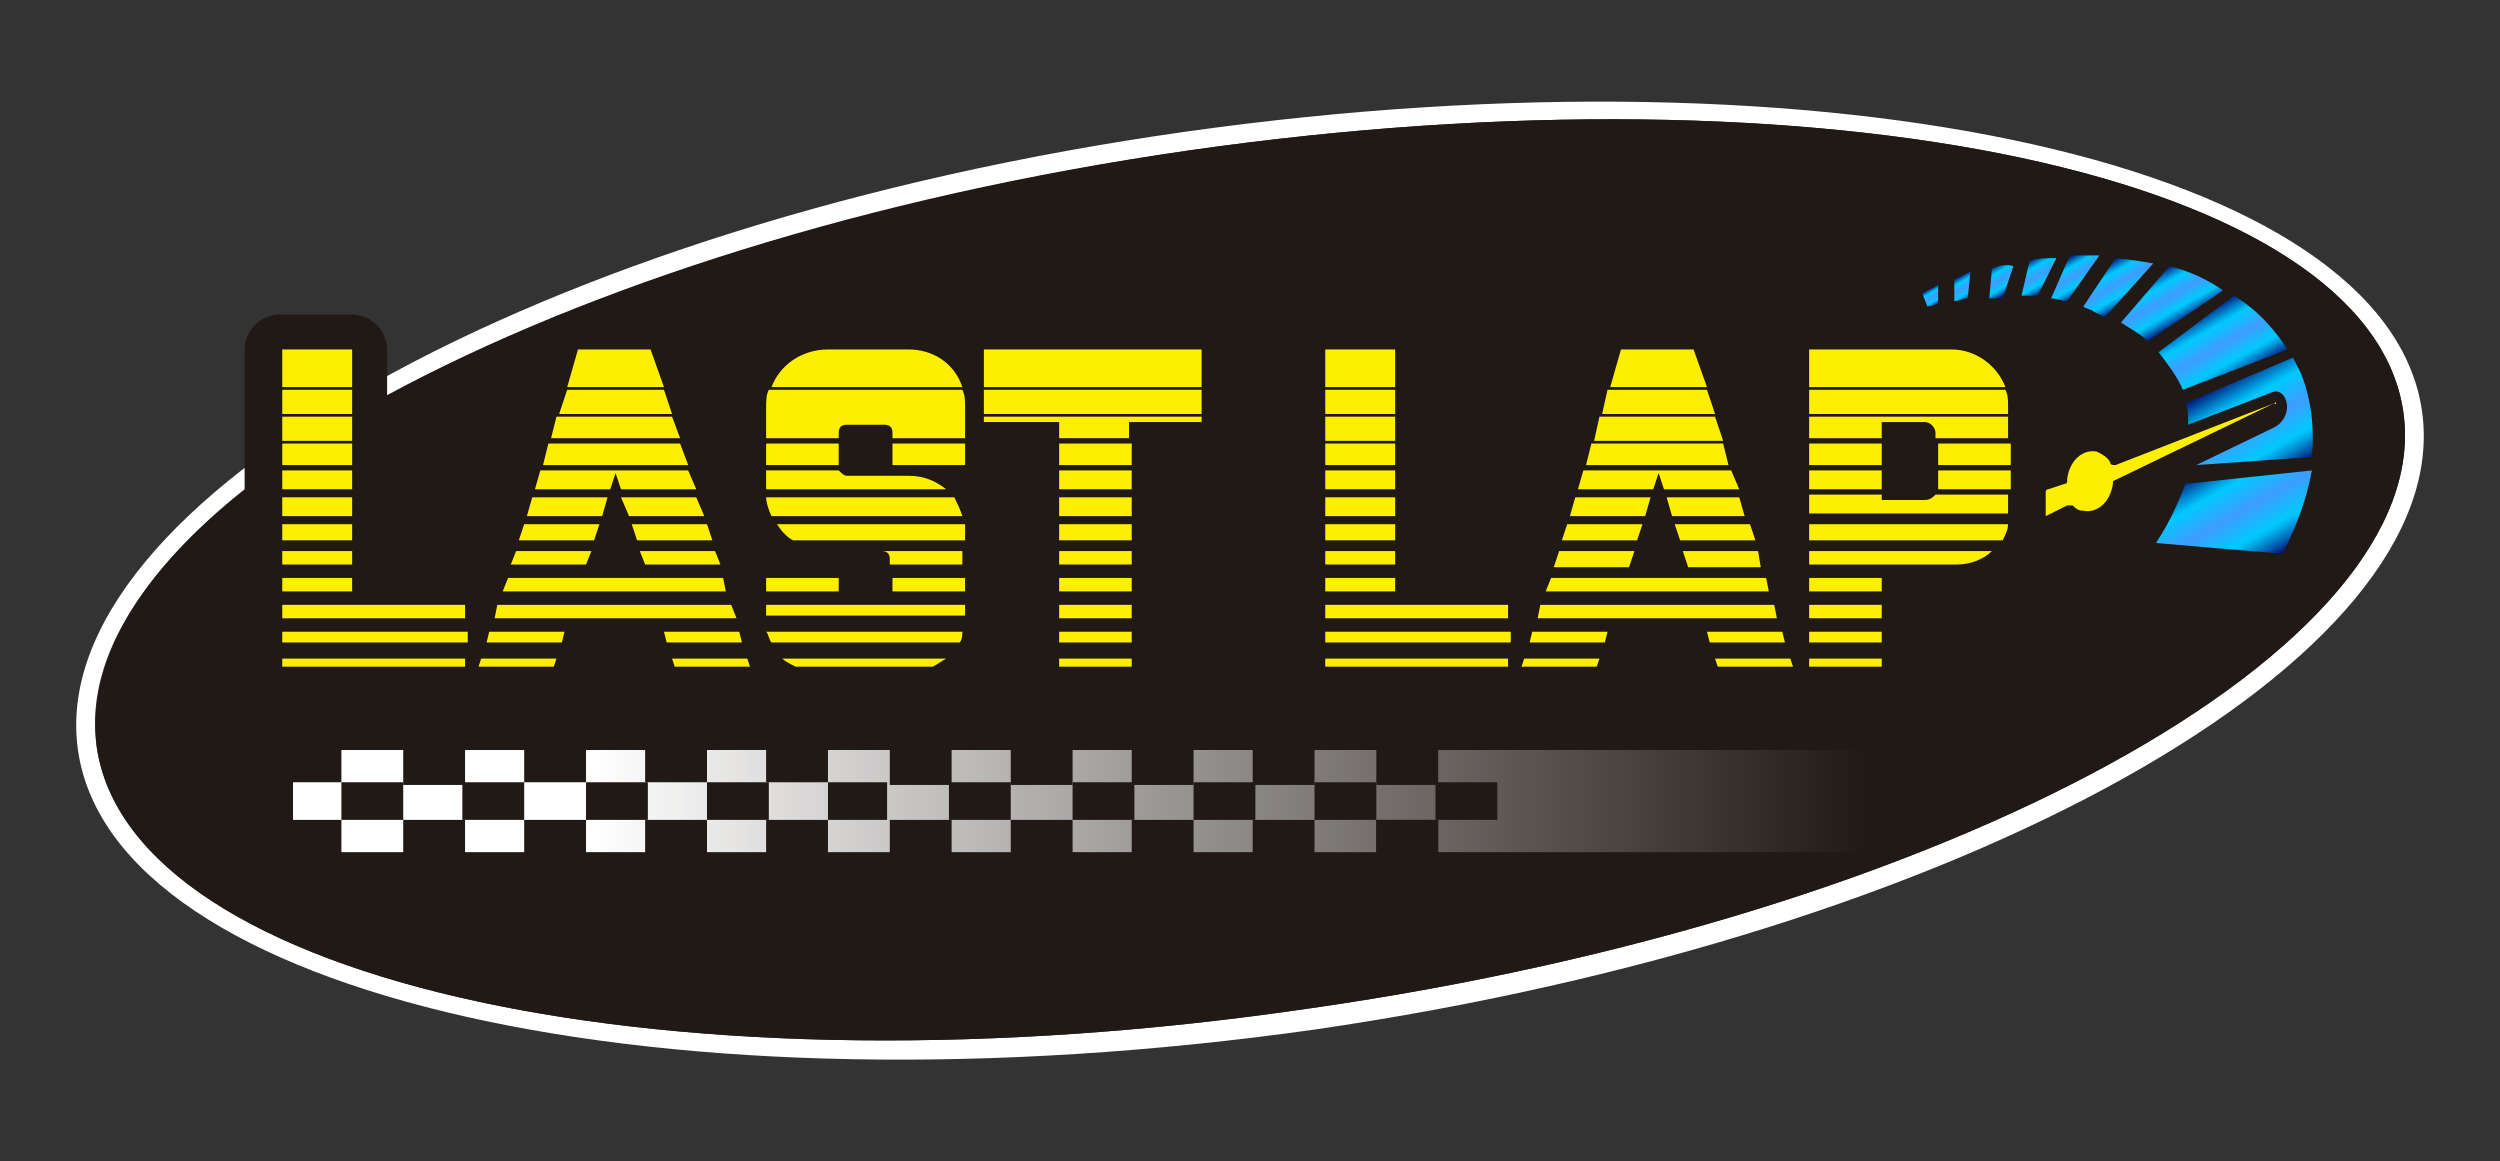 <?xml version="1.0" encoding="utf-8"?>
<!-- Generator: Adobe Illustrator 24.0.2, SVG Export Plug-In . SVG Version: 6.00 Build 0)  -->
<svg version="1.1" id="Capa_5" xmlns="http://www.w3.org/2000/svg" xmlns:xlink="http://www.w3.org/1999/xlink" x="0px" y="0px"
	 viewBox="0 0 93 43.2" style="enable-background:new 0 0 93 43.2;" xml:space="preserve">
<rect x="0" y="0" width="93" height="43.2" fill="#333333" stroke="none"/>
<style type="text/css">
	.st0{fill:#FFFFFF;}
	.st1{fill:#211915;}
	.st2{fill:#FEEE00;}
	.st3{fill:url(#SVGID_1_);}
	.st4{fill:url(#SVGID_2_);}
	.st5{fill:url(#SVGID_3_);}
	.st6{fill:url(#SVGID_4_);}
	.st7{fill:url(#SVGID_5_);}
	.st8{fill:url(#SVGID_6_);}
	.st9{fill:url(#SVGID_7_);}
	.st10{fill:url(#SVGID_8_);}
	.st11{fill:url(#SVGID_9_);}
	.st12{fill:url(#SVGID_10_);}
	.st13{fill:url(#SVGID_11_);}
</style>
<g>
	<path class="st0" d="M90.1,15.3c-1.3-9.2-21.9-13.8-46-10.4S1.6,18.7,2.9,27.9c1.3,9.2,21.9,13.8,46,10.4
		C73,34.8,91.4,24.5,90.1,15.3z M48.8,37.5C25.1,41,4.9,36.6,3.6,27.8S20.5,9.1,44.2,5.6c23.7-3.4,43.9,0.9,45.2,9.7
		S72.5,34.1,48.8,37.5z"/>
	<path class="st1" d="M89.4,15.3C88.1,6.5,67.9,2.2,44.2,5.6c-11.9,1.7-22.4,5.1-29.8,9.1V13c0-0.7-0.6-1.3-1.3-1.3h-2.7
		c-0.7,0-1.3,0.6-1.3,1.3v5.2c-3.9,3.1-5.9,6.4-5.5,9.6c1.3,8.8,21.5,13.2,45.2,9.7C72.5,34.1,90.7,24.1,89.4,15.3z"/>
	<g>
		<rect x="10.5" y="21.5" class="st2" width="2.6" height="0.5"/>
		<rect x="10.5" y="19.5" class="st2" width="2.6" height="0.6"/>
		<rect x="10.5" y="18.5" class="st2" width="2.6" height="0.7"/>
		<rect x="10.5" y="20.5" class="st2" width="2.6" height="0.5"/>
		<rect x="10.5" y="17.5" class="st2" width="2.6" height="0.7"/>
		<polygon class="st2" points="17.3,22.5 13.1,22.5 10.5,22.5 10.5,23 17.3,23 		"/>
		<polygon class="st2" points="13.1,24.8 17.3,24.8 17.3,24.5 10.5,24.5 10.5,24.8 		"/>
		<rect x="10.5" y="13" class="st2" width="2.6" height="1.4"/>
		<rect x="10.5" y="16.5" class="st2" width="2.6" height="0.8"/>
		<rect x="10.5" y="14.5" class="st2" width="2.6" height="0.9"/>
		<rect x="10.5" y="23.5" class="st2" width="6.9" height="0.4"/>
		<rect x="10.5" y="15.5" class="st2" width="2.6" height="0.9"/>
	</g>
	<g>
		<polygon class="st2" points="23.7,20.1 26.5,20.1 26.3,19.5 23.5,19.5 		"/>
		<polygon class="st2" points="22.6,18.5 19.8,18.5 19.6,19.2 22.4,19.2 		"/>
		<polygon class="st2" points="23.4,19.2 26.2,19.2 25.9,18.5 23.1,18.5 		"/>
		<polygon class="st2" points="19.2,20.5 19,21 21.8,21 22,20.5 		"/>
		<polygon class="st2" points="22.3,19.5 19.5,19.5 19.3,20.1 22.1,20.1 		"/>
		<polygon class="st2" points="22.9,17.6 23.1,18.2 25.9,18.2 25.6,17.5 20.1,17.5 19.9,18.2 22.7,18.2 		"/>
		<polygon class="st2" points="25.1,24.8 27.9,24.8 27.8,24.5 25,24.5 		"/>
		<polygon class="st2" points="24.8,23.9 27.6,23.9 27.5,23.5 24.7,23.5 		"/>
		<polygon class="st2" points="24.7,14.4 24.2,13 21.5,13 21.1,14.4 		"/>
		<polygon class="st2" points="26.9,21.5 18.9,21.5 18.7,22 27,22 		"/>
		<polygon class="st2" points="20.5,16.3 25.3,16.3 25,15.5 20.7,15.5 		"/>
		<polygon class="st2" points="21.1,14.5 20.8,15.4 25,15.4 24.7,14.5 		"/>
		<polygon class="st2" points="20.2,17.3 25.6,17.3 25.3,16.5 20.4,16.5 		"/>
		<polygon class="st2" points="20.6,24.8 20.7,24.5 17.9,24.5 17.8,24.8 		"/>
		<polygon class="st2" points="21,23.5 18.2,23.5 18.1,23.9 20.9,23.9 		"/>
		<polygon class="st2" points="18.5,22.5 18.4,23 27.4,23 27.2,22.5 		"/>
		<polygon class="st2" points="23.8,20.5 24,21 26.8,21 26.6,20.5 		"/>
	</g>
	<g>
		<path class="st2" d="M35.5,18.5h-7c0,0.2,0.1,0.5,0.2,0.7h7.1C35.7,18.9,35.6,18.7,35.5,18.5z"/>
		<path class="st2" d="M33.8,17.7h-2.3c-0.1,0-0.2-0.1-0.3-0.2h-2.7v0.7h6.7C34.8,17.9,34.4,17.7,33.8,17.7z"/>
		<rect x="33.2" y="21.5" class="st2" width="2.7" height="0.5"/>
		<path class="st2" d="M35.9,20v-0.3c0-0.1,0-0.2,0-0.2h-7c0.2,0.3,0.4,0.5,0.6,0.6h6.4V20z"/>
		<path class="st2" d="M28.7,23.9h7c0.1-0.1,0.1-0.3,0.1-0.4h-7.3C28.6,23.6,28.6,23.8,28.7,23.9z"/>
		<path class="st2" d="M35.8,14.4c-0.3-0.9-1.1-1.4-2-1.4h-0.3h-0.2h-2.5c-1,0-1.8,0.6-2.1,1.4H35.8z"/>
		<path class="st2" d="M28.5,15.2v0.2v0h7.4v-0.3c0-0.2,0-0.4-0.1-0.6h-7.2C28.5,14.7,28.5,14.9,28.5,15.2z"/>
		<path class="st2" d="M28.5,15.8v0.5h2.7v-0.2c0-0.2,0.1-0.3,0.3-0.3h1.4c0.2,0,0.3,0.1,0.3,0.3v0.2h2.7v-0.9h-7.4L28.5,15.8
			L28.5,15.8z"/>
		<rect x="28.5" y="16.5" class="st2" width="2.7" height="0.8"/>
		<path class="st2" d="M29.1,24.5c0.1,0.1,0.3,0.2,0.5,0.3h5.1c0.2-0.1,0.3-0.2,0.5-0.3H29.1z"/>
		<rect x="28.5" y="21.5" class="st2" width="2.7" height="0.5"/>
		<rect x="33.2" y="16.5" class="st2" width="2.7" height="0.8"/>
		<path class="st2" d="M35.9,20.5h-5.5c0.1,0,0.2,0,0.2,0v0h0.1h0.4h1.7c0.2,0,0.3,0.1,0.3,0.3V21h2.7V20.5L35.9,20.5z"/>
		<polygon class="st2" points="33.2,22.5 31.2,22.5 28.5,22.5 28.5,22.9 35.9,22.9 35.9,22.5 		"/>
	</g>
	<g>
		<rect x="39.4" y="18.5" class="st2" width="2.7" height="0.7"/>
		<rect x="39.4" y="19.5" class="st2" width="2.7" height="0.6"/>
		<rect x="36.6" y="13" class="st2" width="8.1" height="1.4"/>
		<rect x="39.4" y="17.5" class="st2" width="2.7" height="0.7"/>
		<rect x="39.4" y="21.5" class="st2" width="2.7" height="0.5"/>
		<rect x="39.4" y="23.5" class="st2" width="2.7" height="0.4"/>
		<polygon class="st2" points="36.6,15.7 39.4,15.7 39.4,16.3 42,16.3 42,15.7 44.7,15.7 44.7,15.5 36.6,15.5 		"/>
		<rect x="36.6" y="14.5" class="st2" width="8.1" height="0.9"/>
		<rect x="39.4" y="22.5" class="st2" width="2.7" height="0.5"/>
		<rect x="39.4" y="24.5" class="st2" width="2.7" height="0.3"/>
		<rect x="39.4" y="20.5" class="st2" width="2.7" height="0.5"/>
		<rect x="39.4" y="16.5" class="st2" width="2.7" height="0.8"/>
	</g>
	<g>
		<path class="st2" d="M72.1,18.2C72.1,18.2,72.1,18.2,72.1,18.2l2.7,0v-0.7h-2.7V18.2z"/>
		<rect x="67.3" y="17.5" class="st2" width="2.7" height="0.7"/>
		<path class="st2" d="M74.7,19.5h-7.4v0.6h7.2C74.6,19.9,74.7,19.7,74.7,19.5z"/>
		<path class="st2" d="M74.7,19.1v-0.7H72c-0.1,0.1-0.2,0.2-0.4,0.2H70v-0.2h-2.7v0.7L74.7,19.1C74.7,19.2,74.7,19.2,74.7,19.1z"/>
		<path class="st2" d="M74.6,14.4c-0.3-0.8-1.1-1.4-2-1.4H70h-0.9h-1.8v1.4H74.6z"/>
		<rect x="67.3" y="23.5" class="st2" width="2.7" height="0.4"/>
		<path class="st2" d="M67.3,15.4h7.4v-0.3c0-0.2,0-0.4-0.1-0.6h-7.3V15.4z"/>
		<rect x="67.3" y="16.5" class="st2" width="2.7" height="0.8"/>
		<rect x="67.3" y="24.5" class="st2" width="2.7" height="0.3"/>
		<rect x="72.1" y="16.5" class="st2" width="2.7" height="0.8"/>
		<path class="st2" d="M67.3,16.3H70v-0.6h1.6c0.2,0,0.4,0.2,0.4,0.4v0.2h2.7v-0.6v-0.2v0h-7.4L67.3,16.3L67.3,16.3z"/>
		<path class="st2" d="M67.3,20.5V21h5.5c0.5,0,1-0.2,1.3-0.5H67.3z"/>
		<rect x="67.3" y="22.5" class="st2" width="2.7" height="0.5"/>
		<rect x="67.3" y="21.5" class="st2" width="2.7" height="0.5"/>
	</g>
	<g>
		<polygon class="st2" points="62.5,20.1 65.3,20.1 65.1,19.5 62.3,19.5 		"/>
		<polygon class="st2" points="61.4,18.5 58.6,18.5 58.4,19.2 61.2,19.2 		"/>
		<polygon class="st2" points="62.2,19.2 64.9,19.2 64.7,18.5 62,18.5 		"/>
		<polygon class="st2" points="58,20.5 57.8,21.1 60.6,21.1 60.8,20.5 		"/>
		<polygon class="st2" points="61.1,19.5 58.3,19.5 58.1,20.1 60.9,20.1 		"/>
		<polygon class="st2" points="61.7,17.6 61.9,18.2 64.7,18.2 64.4,17.5 58.9,17.5 58.7,18.2 61.5,18.2 		"/>
		<polygon class="st2" points="63.9,24.8 66.7,24.8 66.6,24.5 63.8,24.5 		"/>
		<polygon class="st2" points="63.6,23.9 66.4,23.9 66.3,23.5 63.5,23.5 		"/>
		<polygon class="st2" points="63.5,14.4 63,13 60.3,13 59.9,14.4 		"/>
		<polygon class="st2" points="65.7,21.5 57.7,21.5 57.5,22 65.8,22 		"/>
		<polygon class="st2" points="59.3,16.4 64.1,16.4 63.8,15.5 59.5,15.5 		"/>
		<polygon class="st2" points="59.8,14.5 59.6,15.4 63.8,15.4 63.5,14.5 		"/>
		<polygon class="st2" points="59,17.3 64.3,17.3 64.1,16.5 59.2,16.5 		"/>
		<polygon class="st2" points="59.4,24.8 59.5,24.5 56.7,24.5 56.6,24.8 		"/>
		<polygon class="st2" points="59.8,23.5 57,23.5 56.9,23.9 59.7,23.9 		"/>
		<polygon class="st2" points="57.3,22.5 57.2,23 66.1,23 66,22.5 		"/>
		<polygon class="st2" points="62.6,20.5 62.8,21.1 65.5,21.1 65.4,20.5 		"/>
	</g>
	<g>
		<rect x="49.3" y="21.5" class="st2" width="2.6" height="0.5"/>
		<rect x="49.3" y="19.5" class="st2" width="2.6" height="0.6"/>
		<rect x="49.3" y="18.5" class="st2" width="2.6" height="0.7"/>
		<rect x="49.3" y="20.5" class="st2" width="2.6" height="0.5"/>
		<rect x="49.3" y="17.5" class="st2" width="2.6" height="0.7"/>
		<polygon class="st2" points="56.1,22.5 51.9,22.5 49.3,22.5 49.3,23 56.1,23 		"/>
		<polygon class="st2" points="51.9,24.8 56.1,24.8 56.1,24.5 49.3,24.5 49.3,24.8 		"/>
		<rect x="49.3" y="13" class="st2" width="2.6" height="1.4"/>
		<rect x="49.3" y="16.5" class="st2" width="2.6" height="0.8"/>
		<rect x="49.3" y="14.5" class="st2" width="2.6" height="0.9"/>
		<rect x="49.3" y="23.5" class="st2" width="6.9" height="0.4"/>
		<rect x="49.3" y="15.5" class="st2" width="2.6" height="0.9"/>
	</g>
	
		<linearGradient id="SVGID_1_" gradientUnits="userSpaceOnUse" x1="10.88" y1="16.155" x2="73.08" y2="16.155" gradientTransform="matrix(1 0 0 -1 0 46)">
		<stop  offset="0.179" style="stop-color:#FFFFFF"/>
		<stop  offset="0.941" style="stop-color:#FAFAFA;stop-opacity:0"/>
	</linearGradient>
	<rect x="10.9" y="27.9" class="st3" width="62.2" height="3.8"/>
	<rect x="10.8" y="27.2" class="st1" width="1.9" height="1.9"/>
	<rect x="15" y="26.9" class="st1" width="2.3" height="2.3"/>
	<rect x="19.5" y="27.2" class="st1" width="2.3" height="1.9"/>
	<rect x="24" y="27.2" class="st1" width="2.3" height="1.9"/>
	<rect x="28.5" y="27.2" class="st1" width="2.3" height="1.9"/>
	<rect x="33.1" y="26.9" class="st1" width="2.3" height="2.3"/>
	<rect x="37.6" y="26.9" class="st1" width="2.3" height="2.3"/>
	<rect x="42.1" y="26.9" class="st1" width="2.3" height="2.3"/>
	<rect x="46.6" y="26.9" class="st1" width="2.3" height="2.3"/>
	<rect x="51.2" y="26.9" class="st1" width="2.3" height="2.3"/>
	<rect x="53.4" y="29.1" class="st1" width="2.3" height="1.4"/>
	<rect x="51.2" y="30.5" class="st1" width="2.3" height="1.2"/>
	<rect x="48.9" y="29.1" class="st1" width="2.3" height="1.4"/>
	<rect x="44.4" y="29.1" class="st1" width="2.3" height="1.4"/>
	<rect x="39.9" y="29.1" class="st1" width="2.3" height="1.4"/>
	<rect x="35.3" y="29.1" class="st1" width="2.3" height="1.4"/>
	<rect x="30.8" y="29.1" class="st1" width="2.2" height="1.4"/>
	<rect x="26.3" y="29.1" class="st1" width="2.3" height="1.4"/>
	<rect x="21.8" y="29.1" class="st1" width="2.3" height="1.4"/>
	<rect x="17.2" y="29.1" class="st1" width="2.3" height="1.4"/>
	<rect x="12.7" y="29.1" class="st1" width="2.3" height="1.4"/>
	<rect x="10.8" y="30.5" class="st1" width="1.9" height="1.9"/>
	<rect x="15" y="30.5" class="st1" width="2.3" height="2.3"/>
	<rect x="19.5" y="30.5" class="st1" width="2.3" height="2.3"/>
	<rect x="24" y="30.5" class="st1" width="2.3" height="2.2"/>
	<rect x="28.5" y="30.5" class="st1" width="2.3" height="2"/>
	<rect x="33.1" y="30.5" class="st1" width="2.3" height="2"/>
	<rect x="37.6" y="30.5" class="st1" width="2.3" height="2"/>
	<rect x="42.1" y="30.5" class="st1" width="2.3" height="2.3"/>
	<rect x="46.6" y="30.5" class="st1" width="2.3" height="2"/>
	<rect x="51.2" y="30.5" class="st1" width="2.3" height="2.3"/>
	<path class="st2" d="M84.6,15l-5.9,2.3c-0.1,0-0.2,0-0.2-0.1c-0.1-0.2-0.3-0.3-0.5-0.4c-0.5-0.1-1,0.3-1.1,1c0,0,0,0.1,0,0.1
		c0,0,0,0.1-0.1,0.1l-0.6,0.2c-0.1,0-0.1,0.1-0.1,0.1v0.9l0.8-0.4c0.1,0,0.2,0,0.2,0c0.1,0.1,0.2,0.2,0.4,0.2c0.5,0.1,1-0.3,1.1-1
		c0,0,0-0.1,0-0.1l6-2.9C84.7,15.1,84.7,14.9,84.6,15z"/>
	<g>
		
			<linearGradient id="SVGID_2_" gradientUnits="userSpaceOnUse" x1="73.254" y1="34.891" x2="72.803" y2="35.672" gradientTransform="matrix(1 0 0 -1 0 46)">
			<stop  offset="0" style="stop-color:#001C7C"/>
			<stop  offset="7.330000e-02" style="stop-color:#0057A9"/>
			<stop  offset="0.157" style="stop-color:#0094D7"/>
			<stop  offset="0.218" style="stop-color:#00BAF4"/>
			<stop  offset="0.25" style="stop-color:#00C9FF"/>
			<stop  offset="0.5" style="stop-color:#3F9CFF"/>
			<stop  offset="0.74" style="stop-color:#03C7FF"/>
			<stop  offset="0.75" style="stop-color:#00C9FF"/>
			<stop  offset="0.788" style="stop-color:#00B5F0"/>
			<stop  offset="0.866" style="stop-color:#0081C9"/>
			<stop  offset="0.976" style="stop-color:#002F8A"/>
			<stop  offset="1" style="stop-color:#001C7C"/>
		</linearGradient>
		<path class="st4" d="M72.7,10.4v0.8c0.2,0,0.3-0.1,0.5-0.1l0.1-1C73.1,10.2,72.9,10.3,72.7,10.4z"/>
		
			<linearGradient id="SVGID_3_" gradientUnits="userSpaceOnUse" x1="74.695" y1="35.1" x2="74.128" y2="36.082" gradientTransform="matrix(1 0 0 -1 0 46)">
			<stop  offset="0" style="stop-color:#001C7C"/>
			<stop  offset="7.330000e-02" style="stop-color:#0057A9"/>
			<stop  offset="0.157" style="stop-color:#0094D7"/>
			<stop  offset="0.218" style="stop-color:#00BAF4"/>
			<stop  offset="0.25" style="stop-color:#00C9FF"/>
			<stop  offset="0.5" style="stop-color:#3F9CFF"/>
			<stop  offset="0.74" style="stop-color:#03C7FF"/>
			<stop  offset="0.75" style="stop-color:#00C9FF"/>
			<stop  offset="0.788" style="stop-color:#00B5F0"/>
			<stop  offset="0.866" style="stop-color:#0081C9"/>
			<stop  offset="0.976" style="stop-color:#002F8A"/>
			<stop  offset="1" style="stop-color:#001C7C"/>
		</linearGradient>
		<path class="st5" d="M74.1,10L74,11.1c0.2,0,0.4,0,0.5,0l0.4-1.2C74.6,9.8,74.3,9.9,74.1,10z"/>
		
			<linearGradient id="SVGID_4_" gradientUnits="userSpaceOnUse" x1="71.967" y1="34.623" x2="71.645" y2="35.181" gradientTransform="matrix(1 0 0 -1 0 46)">
			<stop  offset="0" style="stop-color:#001C7C"/>
			<stop  offset="7.330000e-02" style="stop-color:#0057A9"/>
			<stop  offset="0.157" style="stop-color:#0094D7"/>
			<stop  offset="0.218" style="stop-color:#00BAF4"/>
			<stop  offset="0.25" style="stop-color:#00C9FF"/>
			<stop  offset="0.5" style="stop-color:#3F9CFF"/>
			<stop  offset="0.74" style="stop-color:#03C7FF"/>
			<stop  offset="0.75" style="stop-color:#00C9FF"/>
			<stop  offset="0.788" style="stop-color:#00B5F0"/>
			<stop  offset="0.866" style="stop-color:#0081C9"/>
			<stop  offset="0.976" style="stop-color:#002F8A"/>
			<stop  offset="1" style="stop-color:#001C7C"/>
		</linearGradient>
		<path class="st6" d="M71.5,10.9l0.2,0.5c0,0,0.1,0,0.4-0.1v-0.7C71.8,10.8,71.6,10.8,71.5,10.9z"/>
		
			<linearGradient id="SVGID_5_" gradientUnits="userSpaceOnUse" x1="76.101" y1="35.194" x2="75.467" y2="36.292" gradientTransform="matrix(1 0 0 -1 0 46)">
			<stop  offset="0" style="stop-color:#001C7C"/>
			<stop  offset="7.330000e-02" style="stop-color:#0057A9"/>
			<stop  offset="0.157" style="stop-color:#0094D7"/>
			<stop  offset="0.218" style="stop-color:#00BAF4"/>
			<stop  offset="0.25" style="stop-color:#00C9FF"/>
			<stop  offset="0.5" style="stop-color:#3F9CFF"/>
			<stop  offset="0.74" style="stop-color:#03C7FF"/>
			<stop  offset="0.75" style="stop-color:#00C9FF"/>
			<stop  offset="0.788" style="stop-color:#00B5F0"/>
			<stop  offset="0.866" style="stop-color:#0081C9"/>
			<stop  offset="0.976" style="stop-color:#002F8A"/>
			<stop  offset="1" style="stop-color:#001C7C"/>
		</linearGradient>
		<path class="st7" d="M75.5,9.7L75.2,11c0.2,0,0.4,0,0.6,0l0.7-1.4C76.2,9.6,75.8,9.6,75.5,9.7z"/>
		
			<linearGradient id="SVGID_6_" gradientUnits="userSpaceOnUse" x1="81.141" y1="34.035" x2="80.131" y2="35.784" gradientTransform="matrix(1 0 0 -1 0 46)">
			<stop  offset="0" style="stop-color:#001C7C"/>
			<stop  offset="7.330000e-02" style="stop-color:#0057A9"/>
			<stop  offset="0.157" style="stop-color:#0094D7"/>
			<stop  offset="0.218" style="stop-color:#00BAF4"/>
			<stop  offset="0.25" style="stop-color:#00C9FF"/>
			<stop  offset="0.5" style="stop-color:#3F9CFF"/>
			<stop  offset="0.74" style="stop-color:#03C7FF"/>
			<stop  offset="0.75" style="stop-color:#00C9FF"/>
			<stop  offset="0.788" style="stop-color:#00B5F0"/>
			<stop  offset="0.866" style="stop-color:#0081C9"/>
			<stop  offset="0.976" style="stop-color:#002F8A"/>
			<stop  offset="1" style="stop-color:#001C7C"/>
		</linearGradient>
		<path class="st8" d="M80.7,9.9l-1.8,2.1c0.3,0.2,0.7,0.4,1,0.7l2.8-1.9C82.1,10.4,81.5,10.1,80.7,9.9z"/>
		
			<linearGradient id="SVGID_7_" gradientUnits="userSpaceOnUse" x1="79.255" y1="34.755" x2="78.416" y2="36.209" gradientTransform="matrix(1 0 0 -1 0 46)">
			<stop  offset="0" style="stop-color:#001C7C"/>
			<stop  offset="7.330000e-02" style="stop-color:#0057A9"/>
			<stop  offset="0.157" style="stop-color:#0094D7"/>
			<stop  offset="0.218" style="stop-color:#00BAF4"/>
			<stop  offset="0.25" style="stop-color:#00C9FF"/>
			<stop  offset="0.5" style="stop-color:#3F9CFF"/>
			<stop  offset="0.74" style="stop-color:#03C7FF"/>
			<stop  offset="0.75" style="stop-color:#00C9FF"/>
			<stop  offset="0.788" style="stop-color:#00B5F0"/>
			<stop  offset="0.866" style="stop-color:#0081C9"/>
			<stop  offset="0.976" style="stop-color:#002F8A"/>
			<stop  offset="1" style="stop-color:#001C7C"/>
		</linearGradient>
		<path class="st9" d="M80.1,9.8c0,0-0.5-0.1-1.4-0.2l-1.2,1.8c0.1,0.1,0.3,0.1,0.4,0.2c0,0,0.2,0.1,0.4,0.2L80.1,9.8
			C80.2,9.8,80.2,9.8,80.1,9.8z"/>
		
			<linearGradient id="SVGID_8_" gradientUnits="userSpaceOnUse" x1="77.552" y1="35.142" x2="76.851" y2="36.358" gradientTransform="matrix(1 0 0 -1 0 46)">
			<stop  offset="0" style="stop-color:#001C7C"/>
			<stop  offset="7.330000e-02" style="stop-color:#0057A9"/>
			<stop  offset="0.157" style="stop-color:#0094D7"/>
			<stop  offset="0.218" style="stop-color:#00BAF4"/>
			<stop  offset="0.25" style="stop-color:#00C9FF"/>
			<stop  offset="0.5" style="stop-color:#3F9CFF"/>
			<stop  offset="0.74" style="stop-color:#03C7FF"/>
			<stop  offset="0.75" style="stop-color:#00C9FF"/>
			<stop  offset="0.788" style="stop-color:#00B5F0"/>
			<stop  offset="0.866" style="stop-color:#0081C9"/>
			<stop  offset="0.976" style="stop-color:#002F8A"/>
			<stop  offset="1" style="stop-color:#001C7C"/>
		</linearGradient>
		<path class="st10" d="M77,9.5l-0.7,1.6c0.2,0,0.4,0.1,0.6,0.1l1.2-1.7C77.8,9.5,77.4,9.5,77,9.5z"/>
		
			<linearGradient id="SVGID_9_" gradientUnits="userSpaceOnUse" x1="83.3" y1="31.934" x2="81.905" y2="34.351" gradientTransform="matrix(1 0 0 -1 0 46)">
			<stop  offset="0" style="stop-color:#001C7C"/>
			<stop  offset="7.330000e-02" style="stop-color:#0057A9"/>
			<stop  offset="0.157" style="stop-color:#0094D7"/>
			<stop  offset="0.218" style="stop-color:#00BAF4"/>
			<stop  offset="0.25" style="stop-color:#00C9FF"/>
			<stop  offset="0.5" style="stop-color:#3F9CFF"/>
			<stop  offset="0.74" style="stop-color:#03C7FF"/>
			<stop  offset="0.75" style="stop-color:#00C9FF"/>
			<stop  offset="0.788" style="stop-color:#00B5F0"/>
			<stop  offset="0.866" style="stop-color:#0081C9"/>
			<stop  offset="0.976" style="stop-color:#002F8A"/>
			<stop  offset="1" style="stop-color:#001C7C"/>
		</linearGradient>
		<path class="st11" d="M83.1,11l-2.8,2.1c0.3,0.4,0.7,0.9,0.9,1.4l3.9-1.5C84.7,12.4,84.1,11.6,83.1,11z"/>
		
			<linearGradient id="SVGID_10_" gradientUnits="userSpaceOnUse" x1="84.882" y1="28.354" x2="82.86" y2="31.857" gradientTransform="matrix(1 0 0 -1 0 46)">
			<stop  offset="0" style="stop-color:#001C7C"/>
			<stop  offset="7.330000e-02" style="stop-color:#0057A9"/>
			<stop  offset="0.157" style="stop-color:#0094D7"/>
			<stop  offset="0.218" style="stop-color:#00BAF4"/>
			<stop  offset="0.25" style="stop-color:#00C9FF"/>
			<stop  offset="0.5" style="stop-color:#3F9CFF"/>
			<stop  offset="0.74" style="stop-color:#03C7FF"/>
			<stop  offset="0.75" style="stop-color:#00C9FF"/>
			<stop  offset="0.788" style="stop-color:#00B5F0"/>
			<stop  offset="0.866" style="stop-color:#0081C9"/>
			<stop  offset="0.976" style="stop-color:#002F8A"/>
			<stop  offset="1" style="stop-color:#001C7C"/>
		</linearGradient>
		<path class="st12" d="M85.6,13.9c0,0-0.1-0.2-0.3-0.6l-4,1.7c0.1,0.2,0.1,0.5,0.1,0.8l0,0l3.1-1.2c0.2-0.1,0.4,0,0.5,0.2l0,0
			c0.2,0.4,0,0.9-0.4,1.1l-2.9,1.4L86,17C86.1,16,86,14.9,85.6,13.9z"/>
		
			<linearGradient id="SVGID_11_" gradientUnits="userSpaceOnUse" x1="84.288" y1="25.117" x2="82.223" y2="28.695" gradientTransform="matrix(1 0 0 -1 0 46)">
			<stop  offset="0" style="stop-color:#001C7C"/>
			<stop  offset="7.330000e-02" style="stop-color:#0057A9"/>
			<stop  offset="0.157" style="stop-color:#0094D7"/>
			<stop  offset="0.218" style="stop-color:#00BAF4"/>
			<stop  offset="0.25" style="stop-color:#00C9FF"/>
			<stop  offset="0.5" style="stop-color:#3F9CFF"/>
			<stop  offset="0.74" style="stop-color:#03C7FF"/>
			<stop  offset="0.75" style="stop-color:#00C9FF"/>
			<stop  offset="0.788" style="stop-color:#00B5F0"/>
			<stop  offset="0.866" style="stop-color:#0081C9"/>
			<stop  offset="0.976" style="stop-color:#002F8A"/>
			<stop  offset="1" style="stop-color:#001C7C"/>
		</linearGradient>
		<path class="st13" d="M80.2,20.2l4.7,0.4c0,0,0.8-1.4,1.1-3.1l-4.7,0.5C81.1,18.5,80.8,19.3,80.2,20.2z"/>
	</g>
</g>
</svg>
